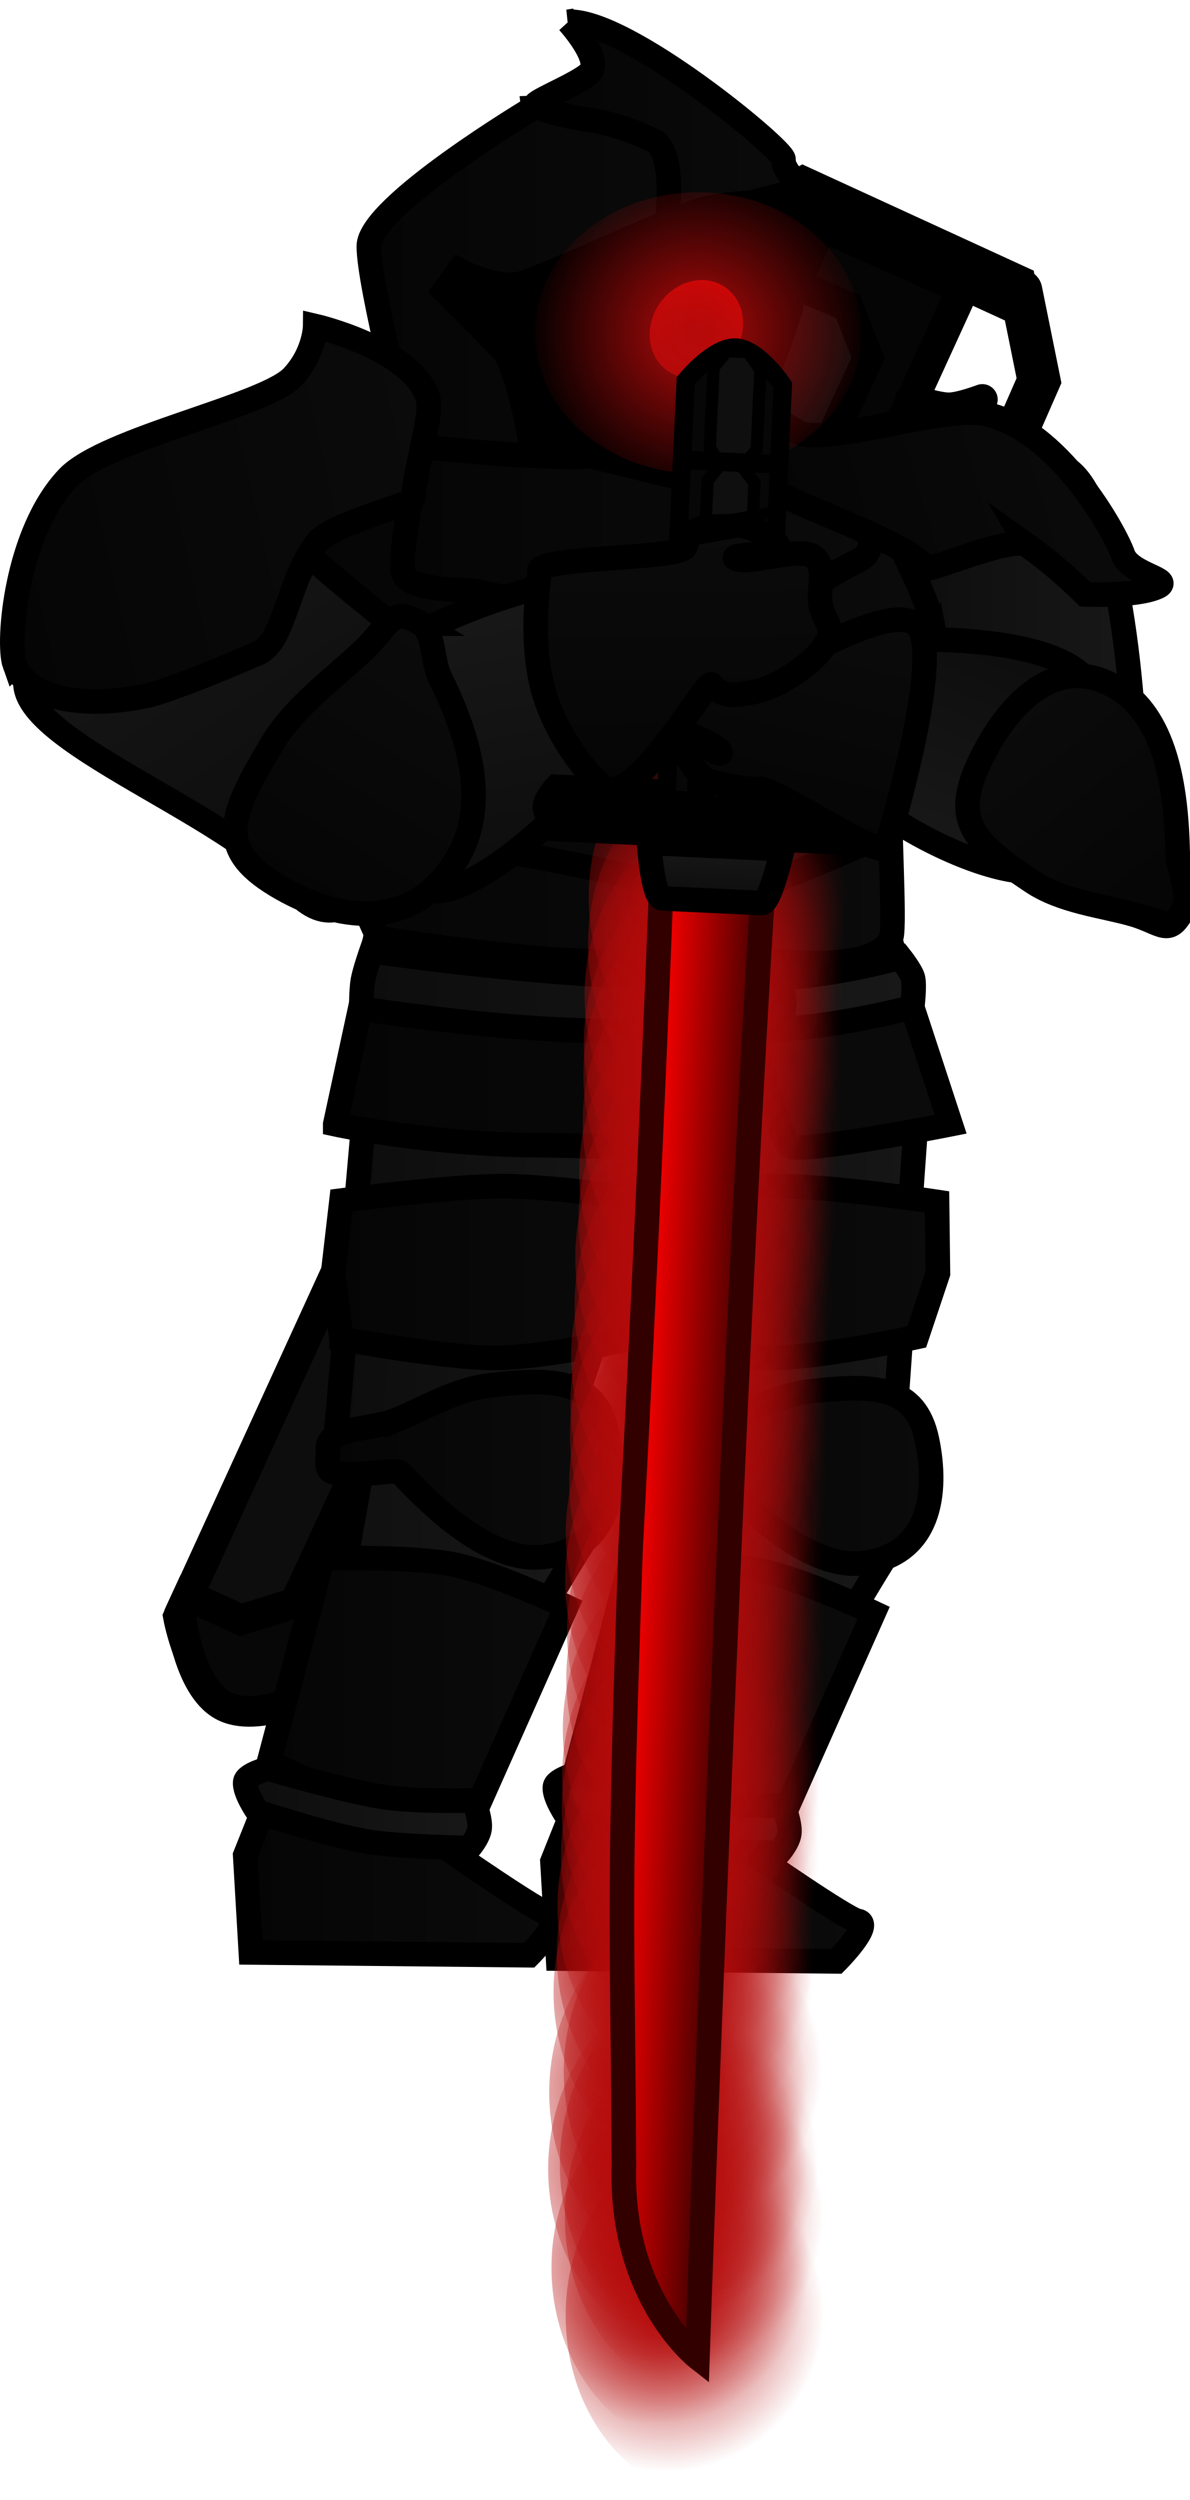 <svg version="1.1" xmlns="http://www.w3.org/2000/svg" xmlns:xlink="http://www.w3.org/1999/xlink" width="96.831" height="203.278" viewBox="0,0,96.831,203.278"><defs><linearGradient x1="248.329" y1="231.409" x2="274.337" y2="231.409" gradientUnits="userSpaceOnUse" id="color-1"><stop offset="0" stop-color="#0d0d0d"/><stop offset="1" stop-color="#181818"/></linearGradient><linearGradient x1="256.433" y1="196.943" x2="280.657" y2="195.476" gradientUnits="userSpaceOnUse" id="color-2"><stop offset="0" stop-color="#0d0d0d"/><stop offset="1" stop-color="#181818"/></linearGradient><linearGradient x1="254.686" y1="213.943" x2="277.804" y2="213.943" gradientUnits="userSpaceOnUse" id="color-3"><stop offset="0" stop-color="#050505"/><stop offset="1" stop-color="#0b0b0b"/></linearGradient><linearGradient x1="246.988" y1="246.133" x2="272.167" y2="246.133" gradientUnits="userSpaceOnUse" id="color-4"><stop offset="0" stop-color="#050505"/><stop offset="1" stop-color="#0b0b0b"/></linearGradient><linearGradient x1="248.924" y1="231.485" x2="273.123" y2="231.485" gradientUnits="userSpaceOnUse" id="color-5"><stop offset="0" stop-color="#050505"/><stop offset="1" stop-color="#0b0b0b"/></linearGradient><linearGradient x1="251.634" y1="197.366" x2="278.358" y2="197.366" gradientUnits="userSpaceOnUse" id="color-6"><stop offset="0" stop-color="#050505"/><stop offset="1" stop-color="#0b0b0b"/></linearGradient><linearGradient x1="223.329" y1="230.909" x2="249.337" y2="230.909" gradientUnits="userSpaceOnUse" id="color-7"><stop offset="0" stop-color="#0d0d0d"/><stop offset="1" stop-color="#181818"/></linearGradient><linearGradient x1="230.959" y1="191.925" x2="257.881" y2="194.215" gradientUnits="userSpaceOnUse" id="color-8"><stop offset="0" stop-color="#0d0d0d"/><stop offset="1" stop-color="#181818"/></linearGradient><linearGradient x1="228.686" y1="213.443" x2="251.804" y2="213.443" gradientUnits="userSpaceOnUse" id="color-9"><stop offset="0" stop-color="#050505"/><stop offset="1" stop-color="#0b0b0b"/></linearGradient><linearGradient x1="221.988" y1="245.633" x2="247.167" y2="245.633" gradientUnits="userSpaceOnUse" id="color-10"><stop offset="0" stop-color="#050505"/><stop offset="1" stop-color="#0b0b0b"/></linearGradient><linearGradient x1="223.924" y1="230.985" x2="248.123" y2="230.985" gradientUnits="userSpaceOnUse" id="color-11"><stop offset="0" stop-color="#050505"/><stop offset="1" stop-color="#0b0b0b"/></linearGradient><linearGradient x1="229.134" y1="197.366" x2="255.858" y2="197.366" gradientUnits="userSpaceOnUse" id="color-12"><stop offset="0" stop-color="#050505"/><stop offset="1" stop-color="#0b0b0b"/></linearGradient><linearGradient x1="221.985" y1="240.97" x2="241.076" y2="240.97" gradientUnits="userSpaceOnUse" id="color-13"><stop offset="0" stop-color="#0d0d0d"/><stop offset="1" stop-color="#181818"/></linearGradient><linearGradient x1="247.185" y1="241.37" x2="266.276" y2="241.37" gradientUnits="userSpaceOnUse" id="color-14"><stop offset="0" stop-color="#0d0d0d"/><stop offset="1" stop-color="#181818"/></linearGradient><linearGradient x1="274.795" y1="147.313" x2="294.417" y2="147.313" gradientUnits="userSpaceOnUse" id="color-15"><stop offset="0" stop-color="#0d0d0d"/><stop offset="1" stop-color="#181818"/></linearGradient><linearGradient x1="229.314" y1="175.997" x2="279.388" y2="175.997" gradientUnits="userSpaceOnUse" id="color-16"><stop offset="0" stop-color="#050505"/><stop offset="1" stop-color="#0b0b0b"/></linearGradient><linearGradient x1="225.219" y1="159.299" x2="276.412" y2="159.299" gradientUnits="userSpaceOnUse" id="color-17"><stop offset="0" stop-color="#050505"/><stop offset="1" stop-color="#0b0b0b"/></linearGradient><linearGradient x1="223.652" y1="147.592" x2="278.098" y2="147.592" gradientUnits="userSpaceOnUse" id="color-18"><stop offset="0" stop-color="#050505"/><stop offset="1" stop-color="#0b0b0b"/></linearGradient><linearGradient x1="234.785" y1="137.01" x2="273.695" y2="137.01" gradientUnits="userSpaceOnUse" id="color-19"><stop offset="0" stop-color="#050505"/><stop offset="1" stop-color="#0b0b0b"/></linearGradient><linearGradient x1="232.047" y1="116.903" x2="264.77" y2="116.903" gradientUnits="userSpaceOnUse" id="color-20"><stop offset="0" stop-color="#050505"/><stop offset="1" stop-color="#0b0b0b"/></linearGradient><linearGradient x1="245.603" y1="103.936" x2="267.545" y2="103.936" gradientUnits="userSpaceOnUse" id="color-21"><stop offset="0" stop-color="#050505"/><stop offset="1" stop-color="#0b0b0b"/></linearGradient><linearGradient x1="266.273" y1="139.049" x2="293.023" y2="131.026" gradientUnits="userSpaceOnUse" id="color-22"><stop offset="0" stop-color="#050505"/><stop offset="1" stop-color="#0b0b0b"/></linearGradient><linearGradient x1="230.617" y1="160.509" x2="213.051" y2="134.499" gradientUnits="userSpaceOnUse" id="color-23"><stop offset="0" stop-color="#0d0d0d"/><stop offset="1" stop-color="#181818"/></linearGradient><linearGradient x1="201.397" y1="139.84" x2="238.056" y2="131.617" gradientUnits="userSpaceOnUse" id="color-24"><stop offset="0" stop-color="#050505"/><stop offset="1" stop-color="#0b0b0b"/></linearGradient><linearGradient x1="231.435" y1="174.533" x2="276.381" y2="174.533" gradientUnits="userSpaceOnUse" id="color-25"><stop offset="0" stop-color="#0d0d0d"/><stop offset="1" stop-color="#181818"/></linearGradient><linearGradient x1="260.176" y1="116.868" x2="257.229" y2="124.519" gradientUnits="userSpaceOnUse" id="color-26"><stop offset="0" stop-color="#ff0000"/><stop offset="1" stop-color="#b50a0a"/></linearGradient><radialGradient cx="258.848" cy="121.012" r="13.896" gradientUnits="userSpaceOnUse" id="color-27"><stop offset="0" stop-color="#b50a0a"/><stop offset="1" stop-color="#b50a0a" stop-opacity="0"/></radialGradient><linearGradient x1="245.494" y1="164.882" x2="241.093" y2="142.49" gradientUnits="userSpaceOnUse" id="color-28"><stop offset="0" stop-color="#0d0d0d"/><stop offset="1" stop-color="#181818"/></linearGradient><linearGradient x1="226.745" y1="167.264" x2="239.329" y2="146.502" gradientUnits="userSpaceOnUse" id="color-29"><stop offset="0" stop-color="#050505"/><stop offset="1" stop-color="#0b0b0b"/></linearGradient><linearGradient x1="282.932" y1="145.395" x2="276.037" y2="161.667" gradientUnits="userSpaceOnUse" id="color-30"><stop offset="0" stop-color="#0d0d0d"/><stop offset="1" stop-color="#181818"/></linearGradient><linearGradient x1="297.852" y1="168.75" x2="284.174" y2="151.698" gradientUnits="userSpaceOnUse" id="color-31"><stop offset="0" stop-color="#050505"/><stop offset="1" stop-color="#0b0b0b"/></linearGradient><radialGradient cx="255.452" cy="252.603" r="12.911" gradientUnits="userSpaceOnUse" id="color-32"><stop offset="0" stop-color="#b50a0a"/><stop offset="1" stop-color="#b50a0a" stop-opacity="0"/></radialGradient><radialGradient cx="255.51" cy="248.745" r="12.911" gradientUnits="userSpaceOnUse" id="color-33"><stop offset="0" stop-color="#b50a0a"/><stop offset="1" stop-color="#b50a0a" stop-opacity="0"/></radialGradient><radialGradient cx="255.79" cy="244.632" r="12.911" gradientUnits="userSpaceOnUse" id="color-34"><stop offset="0" stop-color="#b50a0a"/><stop offset="1" stop-color="#b50a0a" stop-opacity="0"/></radialGradient><radialGradient cx="255.848" cy="240.774" r="12.911" gradientUnits="userSpaceOnUse" id="color-35"><stop offset="0" stop-color="#b50a0a"/><stop offset="1" stop-color="#b50a0a" stop-opacity="0"/></radialGradient><radialGradient cx="255.887" cy="238.202" r="12.911" gradientUnits="userSpaceOnUse" id="color-36"><stop offset="0" stop-color="#b50a0a"/><stop offset="1" stop-color="#b50a0a" stop-opacity="0"/></radialGradient><radialGradient cx="255.944" cy="234.344" r="12.911" gradientUnits="userSpaceOnUse" id="color-37"><stop offset="0" stop-color="#b50a0a"/><stop offset="1" stop-color="#b50a0a" stop-opacity="0"/></radialGradient><radialGradient cx="256.224" cy="230.231" r="12.911" gradientUnits="userSpaceOnUse" id="color-38"><stop offset="0" stop-color="#b50a0a"/><stop offset="1" stop-color="#b50a0a" stop-opacity="0"/></radialGradient><radialGradient cx="256.282" cy="226.372" r="12.911" gradientUnits="userSpaceOnUse" id="color-39"><stop offset="0" stop-color="#b50a0a"/><stop offset="1" stop-color="#b50a0a" stop-opacity="0"/></radialGradient><radialGradient cx="256.175" cy="282.004" r="12.911" gradientUnits="userSpaceOnUse" id="color-40"><stop offset="0" stop-color="#b50a0a"/><stop offset="1" stop-color="#b50a0a" stop-opacity="0"/></radialGradient><radialGradient cx="255.021" cy="278.089" r="12.911" gradientUnits="userSpaceOnUse" id="color-41"><stop offset="0" stop-color="#b50a0a"/><stop offset="1" stop-color="#b50a0a" stop-opacity="0"/></radialGradient><radialGradient cx="256.109" cy="274.014" r="12.911" gradientUnits="userSpaceOnUse" id="color-42"><stop offset="0" stop-color="#b50a0a"/><stop offset="1" stop-color="#b50a0a" stop-opacity="0"/></radialGradient><radialGradient cx="254.753" cy="270.09" r="12.911" gradientUnits="userSpaceOnUse" id="color-43"><stop offset="0" stop-color="#b50a0a"/><stop offset="1" stop-color="#b50a0a" stop-opacity="0"/></radialGradient><radialGradient cx="255.701" cy="269.722" r="12.911" gradientUnits="userSpaceOnUse" id="color-44"><stop offset="0" stop-color="#b50a0a"/><stop offset="1" stop-color="#b50a0a" stop-opacity="0"/></radialGradient><radialGradient cx="254.839" cy="263.875" r="12.911" gradientUnits="userSpaceOnUse" id="color-45"><stop offset="0" stop-color="#b50a0a"/><stop offset="1" stop-color="#b50a0a" stop-opacity="0"/></radialGradient><radialGradient cx="256.018" cy="262.182" r="12.911" gradientUnits="userSpaceOnUse" id="color-46"><stop offset="0" stop-color="#b50a0a"/><stop offset="1" stop-color="#b50a0a" stop-opacity="0"/></radialGradient><radialGradient cx="255.187" cy="255.688" r="12.911" gradientUnits="userSpaceOnUse" id="color-47"><stop offset="0" stop-color="#b50a0a"/><stop offset="1" stop-color="#b50a0a" stop-opacity="0"/></radialGradient><radialGradient cx="257.22" cy="192.94" r="12.911" gradientUnits="userSpaceOnUse" id="color-48"><stop offset="0" stop-color="#b50a0a"/><stop offset="1" stop-color="#b50a0a" stop-opacity="0"/></radialGradient><radialGradient cx="257.277" cy="189.082" r="12.911" gradientUnits="userSpaceOnUse" id="color-49"><stop offset="0" stop-color="#b50a0a"/><stop offset="1" stop-color="#b50a0a" stop-opacity="0"/></radialGradient><radialGradient cx="257.558" cy="184.969" r="12.911" gradientUnits="userSpaceOnUse" id="color-50"><stop offset="0" stop-color="#b50a0a"/><stop offset="1" stop-color="#b50a0a" stop-opacity="0"/></radialGradient><radialGradient cx="257.615" cy="181.111" r="12.911" gradientUnits="userSpaceOnUse" id="color-51"><stop offset="0" stop-color="#b50a0a"/><stop offset="1" stop-color="#b50a0a" stop-opacity="0"/></radialGradient><radialGradient cx="257.654" cy="178.538" r="12.911" gradientUnits="userSpaceOnUse" id="color-52"><stop offset="0" stop-color="#b50a0a"/><stop offset="1" stop-color="#b50a0a" stop-opacity="0"/></radialGradient><radialGradient cx="257.711" cy="174.68" r="12.911" gradientUnits="userSpaceOnUse" id="color-53"><stop offset="0" stop-color="#b50a0a"/><stop offset="1" stop-color="#b50a0a" stop-opacity="0"/></radialGradient><radialGradient cx="257.992" cy="170.567" r="12.911" gradientUnits="userSpaceOnUse" id="color-54"><stop offset="0" stop-color="#b50a0a"/><stop offset="1" stop-color="#b50a0a" stop-opacity="0"/></radialGradient><radialGradient cx="258.049" cy="166.709" r="12.911" gradientUnits="userSpaceOnUse" id="color-55"><stop offset="0" stop-color="#b50a0a"/><stop offset="1" stop-color="#b50a0a" stop-opacity="0"/></radialGradient><radialGradient cx="256.125" cy="222.255" r="12.911" gradientUnits="userSpaceOnUse" id="color-56"><stop offset="0" stop-color="#b50a0a"/><stop offset="1" stop-color="#b50a0a" stop-opacity="0"/></radialGradient><radialGradient cx="256.183" cy="218.397" r="12.911" gradientUnits="userSpaceOnUse" id="color-57"><stop offset="0" stop-color="#b50a0a"/><stop offset="1" stop-color="#b50a0a" stop-opacity="0"/></radialGradient><radialGradient cx="256.463" cy="214.284" r="12.911" gradientUnits="userSpaceOnUse" id="color-58"><stop offset="0" stop-color="#b50a0a"/><stop offset="1" stop-color="#b50a0a" stop-opacity="0"/></radialGradient><radialGradient cx="256.521" cy="210.426" r="12.911" gradientUnits="userSpaceOnUse" id="color-59"><stop offset="0" stop-color="#b50a0a"/><stop offset="1" stop-color="#b50a0a" stop-opacity="0"/></radialGradient><radialGradient cx="256.559" cy="207.854" r="12.911" gradientUnits="userSpaceOnUse" id="color-60"><stop offset="0" stop-color="#b50a0a"/><stop offset="1" stop-color="#b50a0a" stop-opacity="0"/></radialGradient><radialGradient cx="256.617" cy="203.996" r="12.911" gradientUnits="userSpaceOnUse" id="color-61"><stop offset="0" stop-color="#b50a0a"/><stop offset="1" stop-color="#b50a0a" stop-opacity="0"/></radialGradient><radialGradient cx="256.897" cy="199.883" r="12.911" gradientUnits="userSpaceOnUse" id="color-62"><stop offset="0" stop-color="#b50a0a"/><stop offset="1" stop-color="#b50a0a" stop-opacity="0"/></radialGradient><radialGradient cx="256.955" cy="196.025" r="12.911" gradientUnits="userSpaceOnUse" id="color-63"><stop offset="0" stop-color="#b50a0a"/><stop offset="1" stop-color="#b50a0a" stop-opacity="0"/></radialGradient><linearGradient x1="261.455" y1="226.546" x2="253.22" y2="226.16" gradientUnits="userSpaceOnUse" id="color-64"><stop offset="0" stop-color="#400000"/><stop offset="1" stop-color="#ff0000"/></linearGradient><linearGradient x1="260.068" y1="167.18" x2="260.276" y2="162.731" gradientUnits="userSpaceOnUse" id="color-65"><stop offset="0" stop-color="#0d0d0d"/><stop offset="1" stop-color="#181818"/></linearGradient><linearGradient x1="263.9" y1="160.604" x2="268.229" y2="142.552" gradientUnits="userSpaceOnUse" id="color-66"><stop offset="0" stop-color="#050505"/><stop offset="1" stop-color="#0b0b0b"/></linearGradient><linearGradient x1="257.887" y1="158.05" x2="257.68" y2="136.687" gradientUnits="userSpaceOnUse" id="color-67"><stop offset="0" stop-color="#050505"/><stop offset="1" stop-color="#0b0b0b"/></linearGradient></defs><g transform="translate(-202.036,-93.941)"><g data-paper-data="{&quot;isPaintingLayer&quot;:true}" fill-rule="nonzero" stroke-linejoin="miter" stroke-miterlimit="10" stroke-dasharray="" stroke-dashoffset="0" style="mix-blend-mode: normal"><path d="M248.329,247.236c0,0 2.072,-9.307 3.857,-14.1c2.173,-5.834 4.348,-19.691 4.348,-19.691c0,0 9.121,-1.061 11.262,-0.258c3.287,1.234 6.541,6.94 6.541,6.94c0,0 -6.296,9.934 -8.559,15.706c-1.088,2.773 -3.755,8.895 -4.927,11.508c-0.898,2.002 0.387,2.591 0.387,2.591c0,0 -5.664,-2.518 -8.06,-3.127c-2.162,-0.549 -4.849,0.431 -4.849,0.431z" fill="url(#color-1)" stroke="#000000" stroke-width="2" stroke-linecap="butt"/><path d="M255.901,212.925l-0.326,-31.972l21.384,-1.132l-2.256,31.871z" fill="url(#color-2)" stroke="#000000" stroke-width="2" stroke-linecap="butt"/><path d="M260.328,209.876c2.193,-0.905 4.798,-2.471 7.474,-2.788c5.43,-0.643 8.741,-0.472 9.663,3.914c0.922,4.386 0.212,9.388 -5.218,10.031c-4.209,0.499 -8.864,-3.858 -11.645,-6.874c-0.323,-0.35 -4.077,0.553 -5.575,-0.07c-0.567,-0.236 -0.251,-1.367 -0.276,-1.489c-0.468,-2.225 3.319,-1.793 5.577,-2.726z" data-paper-data="{&quot;index&quot;:null}" fill="url(#color-3)" stroke="#000000" stroke-width="2" stroke-linecap="butt"/><path d="M247.448,253.187l-0.46,-7.888l2.578,-6.45l13.974,2.904l0.138,3.181c0,0 7.271,5.055 8.15,5.192c1.339,0.208 -1.733,3.29 -1.733,3.29z" fill="url(#color-4)" stroke="#000000" stroke-width="2" stroke-linecap="butt"/><path d="M253.305,221.123c0,0 7.324,-0.142 10.598,0.511c3.331,0.665 9.221,3.443 9.221,3.443l-7.468,16.781c0,0 -6.401,-0.429 -9.321,-1.153c-2.626,-0.651 -7.411,-2.995 -7.411,-2.995z" fill="url(#color-5)" stroke="#000000" stroke-width="2" stroke-linecap="butt"/><path d="M252.322,202.801l-0.688,-5.297l0.691,-5.955c0,0 9.016,-1.186 13.116,-1.168c4.513,0.02 12.843,1.284 12.843,1.284l0.073,5.812l-1.731,5.169c0,0 -7.71,1.678 -11.738,1.704c-4.073,0.026 -12.566,-1.548 -12.566,-1.548z" fill="url(#color-6)" stroke="#000000" stroke-width="2" stroke-linecap="butt"/><g><path d="M216.558,225.396l52.536,-114.747l11.877,5.67l-52.536,114.747c0,0 -5.137,2.6 -8.011,1.229c-2.873,-1.372 -3.866,-6.899 -3.866,-6.899z" fill="#0d0d0d" stroke="#000000" stroke-width="2.5" stroke-linecap="butt"/><path d="M255.297,172.118l-7.202,-3.336l12.897,-27.847l4.134,-1.584l7.554,-16.31l-1.649,-4.172l-4.224,-1.824l2.088,-4.716l11.427,5.098z" fill="#050505" stroke="#000000" stroke-width="2.5" stroke-linecap="round"/><path d="M265.342,111.523c0,0 -0.403,-1.694 -0.031,-2.489c0.372,-0.795 2.004,-1.731 2.004,-1.731l18.835,8.644c0,0 0.389,1.724 -0.037,2.635c-0.426,0.911 -1.936,1.586 -1.936,1.586z" fill="#000000" stroke="none" stroke-width="0" stroke-linecap="butt"/><path d="M285.101,117.577l1.48,7.308l-3.423,7.809c0,0 -2.468,-0.116 -3.61,-0.645c-1.299,-0.602 -3.773,-2.774 -3.773,-2.774" fill="none" stroke="#000000" stroke-width="3.5" stroke-linecap="round"/><path d="M281.969,126.422c0,0 -1.808,0.688 -2.733,0.684c-1.013,-0.004 -3.104,-0.708 -3.104,-0.708" fill="none" stroke="#000000" stroke-width="2.5" stroke-linecap="round"/><path d="M241.283,171.937l5.335,2.471l-6.37,13.753l-7.838,2.778z" fill="#050505" stroke="#000000" stroke-width="2.5" stroke-linecap="round"/><path d="M228.145,231.393c0,0 -5.117,2.793 -7.986,1.201c-2.869,-1.592 -3.46,-7.553 -3.46,-7.553l0.638,-1.381l4.302,1.987l4.402,-1.37l6.911,-14.922l-1.559,-4.25l4.009,-8.655l1.735,-0.637l8.313,-2.558z" fill="#070707" stroke="#000000" stroke-width="2.5" stroke-linecap="round"/></g><path d="M223.329,246.736c0,0 2.072,-9.307 3.857,-14.1c2.173,-5.834 4.348,-19.691 4.348,-19.691c0,0 9.121,-1.061 11.262,-0.258c3.287,1.234 6.541,6.94 6.541,6.94c0,0 -6.296,9.934 -8.559,15.706c-1.088,2.773 -3.755,8.895 -4.927,11.508c-0.898,2.002 0.387,2.591 0.387,2.591c0,0 -5.664,-2.518 -8.06,-3.127c-2.162,-0.549 -4.849,0.431 -4.849,0.431z" fill="url(#color-7)" stroke="#000000" stroke-width="2" stroke-linecap="butt"/><path d="M229.379,210.509l3.283,-37.158l26.767,2.661l-11.892,35.754z" fill="url(#color-8)" stroke="#000000" stroke-width="2" stroke-linecap="butt"/><path d="M234.328,209.376c2.193,-0.905 4.798,-2.471 7.474,-2.788c5.43,-0.643 8.741,-0.472 9.663,3.914c0.922,4.386 0.212,9.388 -5.218,10.031c-4.209,0.499 -8.864,-3.858 -11.645,-6.874c-0.323,-0.35 -4.077,0.553 -5.575,-0.07c-0.567,-0.236 -0.251,-1.367 -0.276,-1.489c-0.468,-2.225 3.319,-1.793 5.577,-2.726z" data-paper-data="{&quot;index&quot;:null}" fill="url(#color-9)" stroke="#000000" stroke-width="2" stroke-linecap="butt"/><path d="M222.448,252.687l-0.46,-7.888l2.578,-6.45l13.974,2.904l0.138,3.181c0,0 7.271,5.055 8.15,5.192c1.339,0.208 -1.733,3.29 -1.733,3.29z" fill="url(#color-10)" stroke="#000000" stroke-width="2" stroke-linecap="butt"/><path d="M228.305,220.623c0,0 7.324,-0.142 10.598,0.511c3.331,0.665 9.221,3.443 9.221,3.443l-7.468,16.781c0,0 -6.401,-0.429 -9.321,-1.153c-2.626,-0.651 -7.411,-2.995 -7.411,-2.995z" fill="url(#color-11)" stroke="#000000" stroke-width="2" stroke-linecap="butt"/><path d="M229.822,202.801l-0.688,-5.297l0.691,-5.955c0,0 9.016,-1.186 13.116,-1.168c4.513,0.02 12.843,1.284 12.843,1.284l0.073,5.812l-1.731,5.169c0,0 -7.71,1.678 -11.738,1.704c-4.073,0.026 -12.566,-1.548 -12.566,-1.548z" fill="url(#color-12)" stroke="#000000" stroke-width="2" stroke-linecap="butt"/><path d="M233.508,240.094c2.551,0.351 7.068,0.239 7.068,0.239c0,0 0.594,1.509 0.486,2.289c-0.1,0.725 -0.851,1.574 -0.851,1.574c0,0 -5.108,-0.076 -7.869,-0.456c-3.019,-0.416 -9.331,-2.475 -9.331,-2.475c0,0 -1.133,-1.624 -1.018,-2.456c0.083,-0.602 1.864,-1.066 1.864,-1.066c0,0 6.519,1.92 9.651,2.351z" data-paper-data="{&quot;index&quot;:null}" fill="url(#color-13)" stroke="#000000" stroke-width="2" stroke-linecap="butt"/><path d="M258.708,240.494c2.551,0.351 7.068,0.239 7.068,0.239c0,0 0.594,1.509 0.486,2.289c-0.1,0.725 -0.851,1.574 -0.851,1.574c0,0 -5.108,-0.076 -7.869,-0.456c-3.019,-0.416 -9.331,-2.475 -9.331,-2.475c0,0 -1.133,-1.624 -1.018,-2.456c0.083,-0.602 1.864,-1.066 1.864,-1.066c0,0 6.519,1.92 9.651,2.351z" data-paper-data="{&quot;index&quot;:null}" fill="url(#color-14)" stroke="#000000" stroke-width="2" stroke-linecap="butt"/><path d="M274.796,137.996c0.081,-6.926 7.784,-6.425 12.893,-6.331c5.108,0.095 6.806,19.308 6.725,26.234c-0.081,6.926 -5.908,4.832 -11.017,4.737c-5.108,-0.095 -8.682,-17.714 -8.601,-24.64z" data-paper-data="{&quot;index&quot;:null}" fill="url(#color-15)" stroke="#000000" stroke-width="2" stroke-linecap="butt"/><path d="M229.314,185.347l4,-18.525l39.314,-2.067l6.759,20.593c0,0 -12.044,2.392 -13.073,1.798c-1.122,-0.648 -3.86,-13.295 -4.492,-13.183c-1.002,0.177 -1.778,13.081 -2.908,13.141c-4.849,0.257 -10.052,-0.047 -12.564,-0.047c-9.237,0 -17.036,-1.709 -17.036,-1.709z" fill="url(#color-16)" stroke="#000000" stroke-width="2" stroke-linecap="butt"/><path d="M276.327,153.942c0.415,2.092 -0.778,0.214 -1.802,4.12c-0.279,1.063 0.389,11.181 0.024,12.11c-1.303,3.315 -11.533,1.666 -11.533,1.666c0,0 -10.281,0.685 -17.72,-0.031c-7.043,-0.678 -12.491,-1.608 -12.491,-1.608c0,0 -2.363,-5.194 -3.386,-7.685c-1.022,-2.49 -3.2,-7.142 -4.201,-11.341c0,0 21.258,-3.494 36.504,-4.774c8.319,-0.698 14.297,5.994 14.604,7.542z" fill="url(#color-17)" stroke="#000000" stroke-width="2" stroke-linecap="butt"/><path d="M278.008,145.123c0.415,2.092 -0.666,10.246 -2.216,11.887c-0.68,0.72 0.343,3.846 -1.74,4.788c-4.012,1.814 -12.571,5.246 -12.571,5.246c0,0 -15.463,-3.81 -24.692,-4.779c-5.595,-0.588 -1.113,-3.645 -4.479,-5.173c-1.788,-0.812 -6.24,-1.189 -6.383,-1.479c-1.203,-2.445 -0.786,-0.67 -1.787,-4.869c-1.06,-4.444 -0.069,-3.867 -0.069,-6.759c0,-8.521 9.311,-15.843 9.311,-15.843l38.994,5.219c0,0 4.76,7.378 5.631,11.763z" fill="url(#color-18)" stroke="#000000" stroke-width="2" stroke-linecap="butt"/><path d="M240.488,141.973c-1.594,-0.076 -4.893,-0.151 -5.554,-1.242c-0.747,-1.233 1.541,-10.861 1.708,-11.639c0.365,-1.701 22.928,-0.581 26.055,-0.581c1.682,0 13.862,3.609 10.374,7.207c-0.95,0.98 0.762,2.848 -1.257,3.831c-4.343,2.115 -7.803,5.561 -9.824,6.294c-2.481,0.41 -21.001,-3.847 -21.502,-3.871z" fill="url(#color-19)" stroke="#000000" stroke-width="2" stroke-linecap="butt"/><path d="M245.438,102.708c2.281,-0.104 19.421,3.037 19.332,4.327c-0.477,6.939 -6.75,24.065 -16.006,24.065c-4.912,0 -13.327,-0.916 -13.327,-0.916c0,0 -3.389,-12.964 -3.389,-16.225c0,-3.261 13.39,-11.25 13.39,-11.25z" fill="url(#color-20)" stroke="#000000" stroke-width="2" stroke-linecap="butt"/><path d="M248.282,95.713c4.743,-0.214 17.561,10.406 17.508,11.189c-0.075,1.087 1.755,2.393 1.755,2.393l-11.288,2.866c0,0 0.832,-5.169 -0.827,-6.675c0,0 -2.601,-1.424 -5.759,-1.849c-1.543,-0.208 -4.301,-0.92 -4.051,-1.239c0.344,-0.439 4.167,-1.947 4.564,-2.746c0.595,-1.198 -1.901,-3.939 -1.901,-3.939z" fill="url(#color-21)" stroke="#000000" stroke-width="2" stroke-linecap="butt"/><path d="M237.866,117.608l1.454,-2.006c0,0 3.336,1.843 5.413,1.041c5.441,-2.102 8.24,-3.653 13.718,-5.699c3.025,-1.13 9.871,-0.839 9.871,-0.839c0,0 -0.342,0.25 -0.841,3.455c-0.499,3.206 -0.827,5.363 -0.827,5.363c0,0 -2.351,8.2 -5.035,10.863c-2.049,2.033 -4.741,3.154 -4.741,3.154l-11.889,-2.901c0,0 -0.925,-5.476 -2.102,-7.353z" fill="#000000" stroke="#000000" stroke-width="1.5" stroke-linecap="butt"/><path d="M285.61,138.269c-1.153,-0.822 -8.033,2.173 -8.217,1.887c-1.494,-2.328 -12.685,-5.706 -13.115,-6.97c-1.312,-3.856 0.653,-5.37 0.653,-5.37c0,0 0.562,0.424 2.161,1.294c1.978,1.076 11.643,-2.168 14.945,-1.548c6.126,1.152 10.802,9.783 11.372,11.456c0.566,1.665 4.255,2.01 2.782,2.66c-1.758,0.776 -5.861,0.59 -5.861,0.59c0,0 -2.076,-2.116 -4.721,-4.001z" data-paper-data="{&quot;index&quot;:null}" fill="url(#color-22)" stroke="#000000" stroke-width="2" stroke-linecap="butt"/><path d="M224.769,136.623c5.781,6.735 19.444,13.52 14.361,18.72c-5.083,5.2 -7.751,17.366 -13.532,10.631c-5.781,-6.735 -25.754,-13.073 -20.672,-18.273c5.083,-5.2 19.843,-11.078 19.843,-11.078z" data-paper-data="{&quot;index&quot;:null}" fill="url(#color-23)" stroke="#000000" stroke-width="2" stroke-linecap="butt"/><path d="M203.229,147.946c-0.615,-1.723 0.092,-10.698 4.335,-15.158c3.059,-3.216 16.038,-5.811 18.283,-8.207c1.816,-1.938 1.837,-4.13 1.837,-4.13c0,0 7.731,1.782 9.149,5.753c0.465,1.301 -0.914,5.386 -1.208,8.344c-0.036,0.364 -6.694,1.996 -7.823,3.54c-2.589,3.542 -2.562,8.345 -5.07,9.093c0,0 -6.607,2.9 -8.951,3.372c-5.428,1.093 -9.615,0.02 -10.552,-2.607z" fill="url(#color-24)" stroke="#000000" stroke-width="2" stroke-linecap="butt"/><path d="M265.917,118.416c0.199,1.17 -2.183,6.5 -2.183,6.5c0,0 -0.579,2.507 -2.298,4.286c-0.967,1.168 -4.38,2.57 -4.38,2.57c0,0 3.106,-6.274 4.734,-11.493c0.218,-0.698 0.632,-1.205 2.716,-4.612c1.811,-2.962 2.576,-2.356 2.576,-2.356c0,0 -0.921,4.078 -1.163,5.105z" fill="#000000" stroke="#000000" stroke-width="1.5" stroke-linecap="butt"/><path d="M231.435,175.936c0,0 -0.007,-1.511 0.129,-2.279c0.139,-0.785 0.699,-2.381 0.699,-2.381c0,0 7.159,1.058 15.241,1.697c6.029,0.476 12.816,0.582 16.21,0.582c5.336,0 11.587,-1.76 11.587,-1.76c0,0 0.904,1.146 1.027,1.684c0.148,0.649 -0.061,2.354 -0.061,2.354c0,0 -6.756,1.776 -11.586,1.788c-3.696,0.009 -10.991,0.38 -17.808,-0.005c-8.052,-0.455 -15.437,-1.679 -15.437,-1.679z" fill="url(#color-25)" stroke="#000000" stroke-width="2" stroke-linecap="butt"/><path d="M257.567,177.955c0,0 -0.411,-1.172 -0.505,-1.703c-0.153,-0.859 -0.047,-2.957 -0.047,-2.957c0,0 3.013,-0.207 4.414,-0.207c1.356,0 3.862,0.207 3.862,0.207c0,0 0.552,1.372 0.552,2.071c0,0.716 -0.276,2.175 -0.276,2.175c0,0 -2.399,0.706 -3.406,0.76c-1.422,0.076 -4.595,-0.345 -4.595,-0.345z" fill="#060606" stroke="#000000" stroke-width="2" stroke-linecap="butt"/><path d="M255.199,119.587c0.814,-2.113 3.042,-3.33 4.977,-2.718c1.935,0.612 2.843,2.82 2.029,4.933c-0.814,2.113 -3.042,3.33 -4.977,2.718c-1.935,-0.612 -2.843,-2.82 -2.029,-4.933z" fill="url(#color-26)" stroke="#000000" stroke-width="0" stroke-linecap="butt"/><path d="M245.557,121.012c0,-6.317 5.951,-11.438 13.292,-11.438c7.341,0 13.292,5.121 13.292,11.438c0,6.317 -5.951,11.438 -13.292,11.438c-7.341,0 -13.292,-5.121 -13.292,-11.438z" fill="url(#color-27)" stroke="#000000" stroke-width="0" stroke-linecap="butt"/><path d="M248.157,141.163c5.556,-1.092 5.381,-2.156 6.732,4.722c1.352,6.877 -11.114,19.336 -16.669,20.428c-5.556,1.092 -6.723,-5.847 -8.075,-12.724c-1.352,-6.877 12.456,-11.333 18.012,-12.425z" fill="url(#color-28)" stroke="#000000" stroke-width="2" stroke-linecap="butt"/><path d="M236.274,144.65c1.088,0.66 0.913,3.02 1.552,4.324c2.202,4.496 4.169,10.211 1.353,14.857c-3.633,5.994 -9.85,4.998 -14.692,2.064c-4.842,-2.935 -3.87,-5.602 -0.237,-11.596c1.79,-2.953 5.06,-5.293 7.311,-7.439c2.318,-2.209 2.257,-3.699 4.713,-2.21z" fill="url(#color-29)" stroke="#000000" stroke-width="2" stroke-linecap="butt"/><path d="M291.244,151.818c-0.552,5.981 0.419,12.766 -5.172,12.993c-5.591,0.227 -19.27,-7.566 -18.718,-13.547c0.552,-5.981 0.5,-5.063 6.092,-5.29c5.591,-0.227 18.351,-0.136 17.799,5.845z" data-paper-data="{&quot;index&quot;:null}" fill="url(#color-30)" stroke="#000000" stroke-width="2" stroke-linecap="butt"/><path d="M294.134,168.257c-2.438,-0.684 -5.686,-1.021 -8.096,-2.62c-4.89,-3.245 -6.6,-5.014 -4.205,-9.929c2.395,-4.915 6.516,-8.881 11.406,-5.636c3.791,2.516 4.524,8.339 4.628,13.249c0.03,1.424 1.048,3.333 0.509,4.438c-1.215,2.494 -1.733,1.203 -4.243,0.498z" data-paper-data="{&quot;index&quot;:null}" fill="url(#color-31)" stroke="#000000" stroke-width="2" stroke-linecap="butt"/><g><g stroke="none" stroke-width="0" stroke-linecap="butt"><g><g><g><path d="M273.166,252.749c-0.125,8.381 -6.007,15.127 -13.138,15.069c-7.131,-0.059 -12.81,-6.9 -12.685,-15.281c0.125,-8.381 6.007,-15.127 13.138,-15.069c7.131,0.059 12.81,6.9 12.685,15.281z" fill="url(#color-32)"/><path d="M273.224,248.891c-0.125,8.381 -6.007,15.127 -13.138,15.069c-7.131,-0.059 -12.81,-6.9 -12.684,-15.281c0.125,-8.381 6.007,-15.127 13.138,-15.069c7.131,0.059 12.81,6.9 12.685,15.281z" fill="url(#color-33)"/><path d="M273.504,244.778c-0.125,8.381 -6.007,15.127 -13.138,15.069c-7.131,-0.059 -12.81,-6.9 -12.685,-15.281c0.125,-8.381 6.007,-15.127 13.138,-15.069c7.131,0.059 12.81,6.9 12.685,15.281z" fill="url(#color-34)"/><path d="M273.562,240.92c-0.125,8.381 -6.007,15.127 -13.138,15.069c-7.131,-0.059 -12.81,-6.9 -12.685,-15.281c0.125,-8.381 6.007,-15.127 13.138,-15.069c7.131,0.059 12.81,6.9 12.685,15.281z" fill="url(#color-35)"/></g><g><path d="M273.601,238.348c-0.125,8.381 -6.007,15.127 -13.138,15.069c-7.131,-0.059 -12.81,-6.9 -12.685,-15.281c0.125,-8.381 6.007,-15.127 13.138,-15.069c7.131,0.059 12.81,6.9 12.684,15.281z" fill="url(#color-36)"/><path d="M273.658,234.49c-0.125,8.381 -6.007,15.127 -13.138,15.069c-7.131,-0.059 -12.81,-6.9 -12.684,-15.281c0.125,-8.381 6.007,-15.127 13.138,-15.069c7.131,0.059 12.81,6.9 12.684,15.281z" fill="url(#color-37)"/><path d="M273.939,230.376c-0.125,8.381 -6.007,15.127 -13.138,15.069c-7.131,-0.059 -12.81,-6.9 -12.685,-15.281c0.125,-8.381 6.007,-15.127 13.138,-15.069c7.131,0.059 12.81,6.9 12.684,15.281z" fill="url(#color-38)"/><path d="M273.996,226.518c-0.125,8.381 -6.007,15.127 -13.138,15.069c-7.131,-0.059 -12.81,-6.9 -12.685,-15.281c0.125,-8.381 6.007,-15.127 13.138,-15.069c7.131,0.059 12.81,6.9 12.685,15.281z" fill="url(#color-39)"/></g></g><g><g><path d="M273.89,282.15c-0.125,8.381 -6.007,15.127 -13.138,15.069c-7.131,-0.059 -12.81,-6.9 -12.685,-15.281c0.125,-8.381 6.007,-15.127 13.138,-15.069c7.131,0.059 12.81,6.9 12.685,15.281z" fill="url(#color-40)"/><path d="M272.735,278.235c-0.125,8.381 -6.007,15.127 -13.138,15.069c-7.131,-0.059 -12.81,-6.9 -12.685,-15.281c0.04,-2.66 0.649,-4.94 1.705,-7.105c2.27,-4.657 6.566,-8.003 11.433,-7.963c7.131,0.059 12.81,6.9 12.684,15.281z" fill="url(#color-41)"/><path d="M273.824,274.159c-0.125,8.381 -6.007,15.127 -13.138,15.069c-7.131,-0.059 -12.81,-6.9 -12.685,-15.281c0.125,-8.381 6.007,-15.127 13.138,-15.069c7.131,0.059 12.81,6.9 12.684,15.281z" fill="url(#color-42)"/><path d="M272.467,270.235c-0.125,8.381 -6.007,15.127 -13.138,15.069c-7.131,-0.059 -12.81,-6.9 -12.685,-15.281c0.125,-8.381 6.007,-15.127 13.138,-15.069c7.131,0.059 12.81,6.9 12.685,15.281z" fill="url(#color-43)"/></g><g><path d="M273.415,269.868c-0.125,8.381 -6.007,15.127 -13.138,15.069c-7.131,-0.059 -12.81,-6.9 -12.685,-15.281c0.125,-8.381 6.007,-15.127 13.138,-15.069c7.131,0.059 12.81,6.9 12.685,15.281z" fill="url(#color-44)"/><path d="M272.553,264.021c-0.125,8.381 -6.007,15.127 -13.138,15.069c-7.131,-0.059 -12.81,-6.9 -12.685,-15.281c0.125,-8.381 6.007,-15.127 13.138,-15.069c7.131,0.059 12.81,6.9 12.684,15.281z" fill="url(#color-45)"/><path d="M273.733,262.328c-0.125,8.381 -6.007,15.127 -13.138,15.069c-7.131,-0.059 -12.81,-6.9 -12.684,-15.281c0.125,-8.381 6.007,-15.127 13.138,-15.069c7.131,0.059 12.81,6.9 12.684,15.281z" fill="url(#color-46)"/><path d="M272.902,255.834c-0.125,8.381 -6.007,15.127 -13.138,15.069c-7.131,-0.059 -12.81,-6.9 -12.684,-15.281c0.125,-8.381 6.007,-15.127 13.138,-15.069c7.131,0.059 12.81,6.9 12.685,15.281z" fill="url(#color-47)"/></g></g></g><g><g><g><path d="M274.934,193.086c-0.125,8.381 -6.007,15.127 -13.138,15.069c-7.131,-0.059 -12.81,-6.9 -12.685,-15.281c0.125,-8.381 6.007,-15.127 13.138,-15.069c7.131,0.059 12.81,6.9 12.684,15.281z" fill="url(#color-48)"/><path d="M274.991,189.228c-0.125,8.381 -6.007,15.127 -13.138,15.069c-7.131,-0.059 -12.81,-6.9 -12.684,-15.281c0.125,-8.381 6.007,-15.127 13.138,-15.069c7.131,0.059 12.81,6.9 12.685,15.281z" fill="url(#color-49)"/><path d="M275.272,185.114c-0.125,8.381 -6.007,15.127 -13.138,15.069c-7.131,-0.059 -12.81,-6.9 -12.685,-15.281c0.125,-8.381 6.007,-15.127 13.138,-15.069c7.131,0.059 12.81,6.9 12.684,15.281z" fill="url(#color-50)"/><path d="M275.329,181.256c-0.125,8.381 -6.007,15.127 -13.138,15.069c-7.131,-0.059 -12.81,-6.9 -12.685,-15.281c0.125,-8.381 6.007,-15.127 13.138,-15.069c7.131,0.059 12.81,6.9 12.685,15.281z" fill="url(#color-51)"/></g><g><path d="M275.368,178.684c-0.125,8.381 -6.007,15.127 -13.138,15.069c-7.131,-0.059 -12.81,-6.9 -12.685,-15.281c0.125,-8.381 6.007,-15.127 13.138,-15.069c7.131,0.059 12.81,6.9 12.685,15.281z" fill="url(#color-52)"/><path d="M275.425,174.826c-0.125,8.381 -6.007,15.127 -13.138,15.069c-7.131,-0.059 -12.81,-6.9 -12.684,-15.281c0.125,-8.381 6.007,-15.127 13.138,-15.069c7.131,0.059 12.81,6.9 12.684,15.281z" fill="url(#color-53)"/><path d="M275.706,170.713c-0.125,8.381 -6.007,15.127 -13.138,15.069c-7.131,-0.059 -12.81,-6.9 -12.685,-15.281c0.125,-8.381 6.007,-15.127 13.138,-15.069c7.131,0.059 12.81,6.9 12.685,15.281z" fill="url(#color-54)"/><path d="M275.763,166.855c-0.125,8.381 -6.007,15.127 -13.138,15.069c-7.131,-0.059 -12.81,-6.9 -12.684,-15.281c0.125,-8.381 6.007,-15.127 13.138,-15.069c7.131,0.059 12.81,6.9 12.684,15.281z" fill="url(#color-55)"/></g></g><g><g><path d="M273.839,222.401c-0.125,8.381 -6.007,15.127 -13.138,15.069c-7.131,-0.059 -12.81,-6.9 -12.684,-15.281c0.125,-8.381 6.007,-15.127 13.138,-15.069c7.131,0.059 12.81,6.9 12.685,15.281z" fill="url(#color-56)"/><path d="M273.897,218.543c-0.125,8.381 -6.007,15.127 -13.138,15.069c-7.131,-0.059 -12.81,-6.9 -12.684,-15.281c0.125,-8.381 6.007,-15.127 13.138,-15.069c7.131,0.059 12.81,6.9 12.684,15.281z" fill="url(#color-57)"/><path d="M274.177,214.43c-0.125,8.381 -6.007,15.127 -13.138,15.069c-7.131,-0.059 -12.81,-6.9 -12.685,-15.281c0.125,-8.381 6.007,-15.127 13.138,-15.069c7.131,0.059 12.81,6.9 12.684,15.281z" fill="url(#color-58)"/><path d="M274.235,210.572c-0.125,8.381 -6.007,15.127 -13.138,15.069c-7.131,-0.059 -12.81,-6.9 -12.684,-15.281c0.125,-8.381 6.007,-15.127 13.138,-15.069c7.131,0.059 12.81,6.9 12.685,15.281z" fill="url(#color-59)"/></g><g><path d="M274.273,208c-0.125,8.381 -6.007,15.127 -13.138,15.069c-7.131,-0.059 -12.81,-6.9 -12.684,-15.281c0.125,-8.381 6.007,-15.127 13.138,-15.069c7.131,0.059 12.81,6.9 12.685,15.281z" fill="url(#color-60)"/><path d="M274.331,204.142c-0.125,8.381 -6.007,15.127 -13.138,15.069c-7.131,-0.059 -12.81,-6.9 -12.685,-15.281c0.125,-8.381 6.007,-15.127 13.138,-15.069c7.131,0.059 12.81,6.9 12.684,15.281z" fill="url(#color-61)"/><path d="M274.611,200.028c-0.125,8.381 -6.007,15.127 -13.138,15.069c-7.131,-0.059 -12.81,-6.9 -12.685,-15.281c0.125,-8.381 6.007,-15.127 13.138,-15.069c7.131,0.059 12.81,6.9 12.684,15.281z" fill="url(#color-62)"/><path d="M274.669,196.17c-0.125,8.381 -6.007,15.127 -13.138,15.069c-7.131,-0.059 -12.81,-6.9 -12.685,-15.281c0.125,-8.381 6.007,-15.127 13.138,-15.069c7.131,0.059 12.81,6.9 12.684,15.281z" fill="url(#color-63)"/></g></g></g></g><path d="M263.773,168.037c0,0 -1.333,19.912 -2.81,54.176c-1.695,39.318 -2.247,62.821 -2.247,62.821c0,0 -6.021,-4.747 -5.69,-15.013c-0.177,-20.449 -0.515,-20.383 0.448,-48.234c1.641,-30.248 2.483,-54.075 2.483,-54.075z" data-paper-data="{&quot;index&quot;:null}" fill="url(#color-64)" stroke="#ff0000" stroke-width="0" stroke-linecap="butt"/><path d="M264.276,163.726c0,0 -1.372,20.749 -2.917,56.452c-1.772,40.97 -2.573,65.45 -2.573,65.45c0,0 -6.327,-4.948 -5.976,-15.646c-0.137,-21.306 -0.475,-21.236 0.542,-50.256c1.7,-31.52 2.59,-56.347 2.59,-56.347z" data-paper-data="{&quot;index&quot;:null}" fill="none" stroke="#330000" stroke-width="2" stroke-linecap="butt"/><path d="M273.844,158.156c0,0 1.333,1.661 1.285,2.682c-0.048,1.021 -1.539,2.737 -1.539,2.737l-26.941,-1.262c0,0 -1.331,-1.7 -1.276,-2.869c0.055,-1.169 1.53,-2.55 1.53,-2.55z" fill="#000000" stroke="none" stroke-width="0" stroke-linecap="butt"/><path d="M265.736,125.266l-1.595,34.049l-7.899,-0.37l1.595,-34.049c0,0 2.242,-2.781 4.084,-2.694c1.842,0.086 3.815,3.064 3.815,3.064z" fill="#070707" stroke="#000000" stroke-width="1.5" stroke-linecap="butt"/><g fill="#0f0f0f" stroke="#000000" stroke-width="1" stroke-linecap="butt"><g><path d="M262.567,151.591l-0.305,6.523c0,0 -1.29,1.102 -1.919,1.072c-0.642,-0.03 -1.895,-1.251 -1.895,-1.251l0.305,-6.523l1.023,-1.297l1.732,0.085z"/><path d="M261.561,150.21l-1.733,-0.078l-0.897,-1.386l0.305,-6.523l1.057,-1.334l1.751,0.067l1.005,1.446l-0.305,6.523z" data-paper-data="{&quot;index&quot;:null}"/></g><g><path d="M263.429,133.201l-0.305,6.523c0,0 -1.29,1.102 -1.919,1.072c-0.642,-0.03 -1.895,-1.251 -1.895,-1.251l0.305,-6.523l1.023,-1.297l1.732,0.085z"/><path d="M262.422,131.821l-1.733,-0.078l-0.897,-1.387l0.305,-6.523l1.057,-1.334l1.751,0.067l1.005,1.446l-0.305,6.523z" data-paper-data="{&quot;index&quot;:null}"/></g></g><path d="M264.664,140.762l-7.091,-0.332" fill="none" stroke="#000000" stroke-width="1.5" stroke-linecap="round"/><path d="M257.331,149.923l6.968,0.326" fill="none" stroke="#000000" stroke-width="1.5" stroke-linecap="round"/><path d="M264.962,131.678l-6.762,-0.317" fill="none" stroke="#000000" stroke-width="1.5" stroke-linecap="round"/><path d="M265.705,162.985c0,0 -0.988,4.413 -1.698,4.38c-1.321,-0.062 -5.841,-0.274 -8.084,-0.379c-0.779,-0.036 -1.075,-4.51 -1.075,-4.51z" fill="url(#color-65)" stroke="#000000" stroke-width="2" stroke-linecap="butt"/></g><path d="M259.431,157.297c-0.582,-0.256 -2.512,-2.978 -1.931,-3.4c0.421,-0.306 3.416,1.773 3.155,1.207c-0.409,-0.887 -4,-1.793 -5.028,-2.982c-1.057,-1.223 0.459,-2.73 0.803,-3.711c0.432,-1.233 -0.153,-2.42 0.77,-3.041c1.611,-1.083 5.034,-0.987 6.526,-0.331c1.231,0.541 2.285,0.848 2.639,2.395c0.155,0.679 9.155,-5.281 10.571,-2.242c1.512,3.245 -2.525,16.826 -2.817,17.657c-0.379,1.081 -9.857,-5.459 -10.506,-4.727c0,0 -2.583,-0.123 -4.18,-0.825z" data-paper-data="{&quot;index&quot;:null}" fill="url(#color-66)" stroke="#000000" stroke-width="2" stroke-linecap="butt"/><path d="M262.05,136.651c0.656,-0.116 3.653,1.181 3.298,1.904c-0.258,0.524 -3.964,0.436 -3.472,0.788c0.773,0.553 4.517,-0.764 6,-0.307c1.524,0.47 0.776,2.72 0.888,3.804c0.141,1.362 1.21,2.08 0.623,3.183c-1.023,1.926 -4.255,3.87 -5.934,4.166c-1.385,0.244 -2.503,0.595 -3.514,-0.583c-0.444,-0.517 -6.202,10.165 -8.861,8.279c-1.275,-0.904 -4.019,-4.502 -4.909,-8.098c-1.092,-4.411 -0.198,-8.901 -0.25,-9.407c-0.124,-1.194 11.59,-0.949 11.873,-1.991c0.602,-2.22 2.461,-1.421 4.259,-1.739z" data-paper-data="{&quot;index&quot;:null}" fill="url(#color-67)" stroke="#000000" stroke-width="2" stroke-linecap="butt"/></g></g></svg>